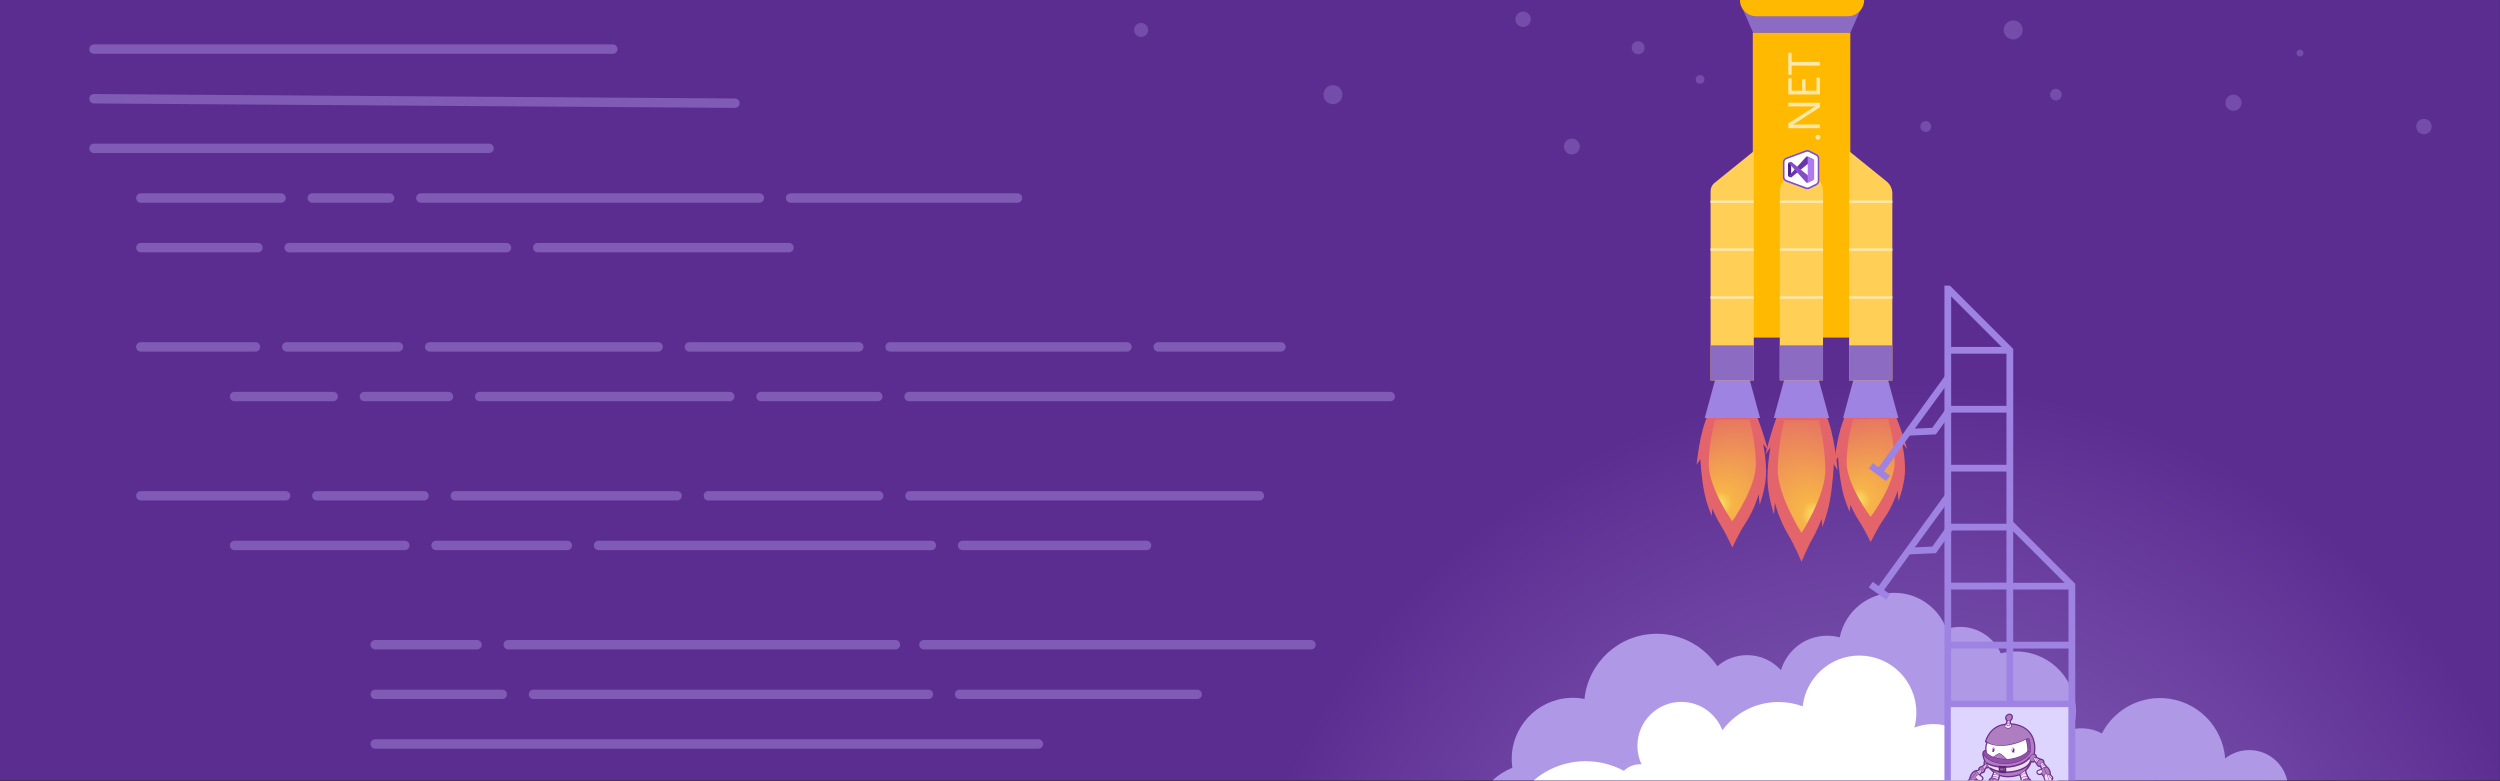 <?xml version="1.0" encoding="utf-8"?>
<!-- Generator: Adobe Illustrator 23.1.1, SVG Export Plug-In . SVG Version: 6.00 Build 0)  -->
<svg version="1.1" id="Layer_1" xmlns="http://www.w3.org/2000/svg" xmlns:xlink="http://www.w3.org/1999/xlink" x="0px" y="0px"
	 viewBox="0 0 1600 500" style="enable-background:new 0 0 1600 500;" xml:space="preserve">
<rect x="0" y="0" width="1600" height="500" fill="#333333" stroke="none"/>
<style type="text/css">
	.st0{fill:url(#SVGID_1_);}
	.st1{fill:#805BB6;}
	.st2{fill:#AF99E7;}
	.st3{fill:#FFFFFF;}
	.st4{fill:#9E83E3;}
	.st5{fill:#DED5FF;}
	.st6{fill:none;}
	.st7{fill:#712D8D;}
	.st8{fill:#AE7EC1;}
	.st9{fill:#EFE0EF;}
	.st10{fill:#9251A8;}
	.st11{fill:none;stroke:#712D8D;stroke-miterlimit:10;}
	.st12{fill:#5F247B;}
	.st13{fill:#744CA9;}
	.st14{fill:#E3646A;}
	.st15{fill:url(#SVGID_2_);}
	.st16{fill:url(#SVGID_3_);}
	.st17{fill:url(#SVGID_4_);}
	.st18{fill:#8C6BC2;}
	.st19{fill:#FFB900;}
	.st20{fill:#FFD055;}
	.st21{fill:#FFE8AA;}
	.st22{fill-rule:evenodd;clip-rule:evenodd;fill:#854CC7;}
	.st23{fill:#52218A;}
	.st24{fill:#6C33AF;}
	.st25{fill:#854CC7;}
	.st26{fill:#B179F1;}
</style>
<radialGradient id="SVGID_1_" cx="1215.779" cy="676.394" r="435.407" gradientUnits="userSpaceOnUse">
	<stop  offset="0.116" style="stop-color:#8C6BC2"/>
	<stop  offset="0.653" style="stop-color:#6F45A4"/>
	<stop  offset="0.994" style="stop-color:#5C2D91"/>
</radialGradient>
<rect x="-0.12" y="-0.54" class="st0" width="1600" height="500"/>
<g>
	<path class="st1" d="M392.23,34.43H60.14c-1.66,0-3-1.34-3-3c0-1.66,1.34-3,3-3h332.09c1.66,0,3,1.34,3,3
		C395.23,33.09,393.89,34.43,392.23,34.43z"/>
</g>
<g>
	<path class="st1" d="M470.37,69.04c-0.01,0-0.01,0-0.02,0L60.12,66.2c-1.66-0.01-2.99-1.36-2.98-3.02c0.01-1.65,1.35-2.98,3-2.98
		c0.01,0,0.01,0,0.02,0l410.23,2.84c1.66,0.01,2.99,1.36,2.98,3.02C473.36,67.71,472.02,69.04,470.37,69.04z"/>
</g>
<g>
	<path class="st1" d="M312.98,97.96H60.14c-1.66,0-3-1.34-3-3s1.34-3,3-3h252.84c1.66,0,3,1.34,3,3S314.64,97.96,312.98,97.96z"/>
</g>
<g>
	<path class="st1" d="M651.21,129.73H506c-1.66,0-3-1.34-3-3c0-1.66,1.34-3,3-3h145.21c1.66,0,3,1.34,3,3
		C654.21,128.38,652.87,129.73,651.21,129.73z"/>
</g>
<g>
	<path class="st1" d="M486,129.73H269.35c-1.66,0-3-1.34-3-3c0-1.66,1.34-3,3-3H486c1.66,0,3,1.34,3,3
		C489,128.38,487.66,129.73,486,129.73z"/>
</g>
<g>
	<path class="st1" d="M249.35,129.73h-49.46c-1.66,0-3-1.34-3-3c0-1.66,1.34-3,3-3h49.46c1.66,0,3,1.34,3,3
		C252.35,128.38,251.01,129.73,249.35,129.73z"/>
</g>
<g>
	<path class="st1" d="M179.89,129.73H90.14c-1.66,0-3-1.34-3-3c0-1.66,1.34-3,3-3h89.75c1.66,0,3,1.34,3,3
		C182.89,128.38,181.55,129.73,179.89,129.73z"/>
</g>
<g>
	<path class="st1" d="M504.98,161.49H344.14c-1.66,0-3-1.34-3-3s1.34-3,3-3h160.84c1.66,0,3,1.34,3,3S506.63,161.49,504.98,161.49z"
		/>
</g>
<g>
	<path class="st1" d="M324.14,161.49H185.08c-1.66,0-3-1.34-3-3s1.34-3,3-3h139.06c1.66,0,3,1.34,3,3S325.8,161.49,324.14,161.49z"
		/>
</g>
<g>
	<path class="st1" d="M165.08,161.49H90.14c-1.66,0-3-1.34-3-3s1.34-3,3-3h74.94c1.66,0,3,1.34,3,3S166.73,161.49,165.08,161.49z"/>
</g>
<g>
	<path class="st1" d="M819.77,225.02h-78.5c-1.66,0-3-1.34-3-3s1.34-3,3-3h78.5c1.66,0,3,1.34,3,3S821.43,225.02,819.77,225.02z"/>
</g>
<g>
	<path class="st1" d="M721.27,225.02H569.65c-1.66,0-3-1.34-3-3s1.34-3,3-3h151.62c1.66,0,3,1.34,3,3S722.92,225.02,721.27,225.02z"
		/>
</g>
<g>
	<path class="st1" d="M549.65,225.02H441.21c-1.66,0-3-1.34-3-3s1.34-3,3-3h108.44c1.66,0,3,1.34,3,3S551.31,225.02,549.65,225.02z"
		/>
</g>
<g>
	<path class="st1" d="M421.21,225.02H275c-1.66,0-3-1.34-3-3s1.34-3,3-3h146.21c1.66,0,3,1.34,3,3S422.87,225.02,421.21,225.02z"/>
</g>
<g>
	<path class="st1" d="M255,225.02h-71.48c-1.66,0-3-1.34-3-3s1.34-3,3-3H255c1.66,0,3,1.34,3,3S256.65,225.02,255,225.02z"/>
</g>
<g>
	<path class="st1" d="M163.52,225.02H90.14c-1.66,0-3-1.34-3-3s1.34-3,3-3h73.38c1.66,0,3,1.34,3,3S165.18,225.02,163.52,225.02z"/>
</g>
<g>
	<path class="st1" d="M889.78,256.78H581.8c-1.66,0-3-1.34-3-3s1.34-3,3-3h307.98c1.66,0,3,1.34,3,3S891.43,256.78,889.78,256.78z"
		/>
</g>
<g>
	<path class="st1" d="M561.8,256.78h-74.74c-1.66,0-3-1.34-3-3s1.34-3,3-3h74.74c1.66,0,3,1.34,3,3S563.45,256.78,561.8,256.78z"/>
</g>
<g>
	<path class="st1" d="M467.06,256.78H307c-1.66,0-3-1.34-3-3s1.34-3,3-3h160.06c1.66,0,3,1.34,3,3S468.72,256.78,467.06,256.78z"/>
</g>
<g>
	<path class="st1" d="M287,256.78h-53.77c-1.66,0-3-1.34-3-3s1.34-3,3-3H287c1.66,0,3,1.34,3,3S288.65,256.78,287,256.78z"/>
</g>
<g>
	<path class="st1" d="M213.22,256.78h-63.08c-1.66,0-3-1.34-3-3s1.34-3,3-3h63.08c1.66,0,3,1.34,3,3S214.88,256.78,213.22,256.78z"
		/>
</g>
<g>
	<path class="st1" d="M806,320.31H582.39c-1.66,0-3-1.34-3-3s1.34-3,3-3H806c1.66,0,3,1.34,3,3S807.66,320.31,806,320.31z"/>
</g>
<g>
	<path class="st1" d="M562.39,320.31H453.36c-1.66,0-3-1.34-3-3s1.34-3,3-3h109.03c1.66,0,3,1.34,3,3S564.04,320.31,562.39,320.31z"
		/>
</g>
<g>
	<path class="st1" d="M433.36,320.31H291.37c-1.66,0-3-1.34-3-3s1.34-3,3-3h141.99c1.66,0,3,1.34,3,3S435.01,320.31,433.36,320.31z"
		/>
</g>
<g>
	<path class="st1" d="M271.37,320.31h-68.59c-1.66,0-3-1.34-3-3s1.34-3,3-3h68.59c1.66,0,3,1.34,3,3S273.02,320.31,271.37,320.31z"
		/>
</g>
<g>
	<path class="st1" d="M182.78,320.31H90.14c-1.66,0-3-1.34-3-3s1.34-3,3-3h92.64c1.66,0,3,1.34,3,3S184.44,320.31,182.78,320.31z"/>
</g>
<g>
	<path class="st1" d="M733.82,352.08H616.09c-1.66,0-3-1.34-3-3s1.34-3,3-3h117.73c1.66,0,3,1.34,3,3S735.47,352.08,733.82,352.08z"
		/>
</g>
<g>
	<path class="st1" d="M596.09,352.08H383.07c-1.66,0-3-1.34-3-3s1.34-3,3-3h213.02c1.66,0,3,1.34,3,3S597.75,352.08,596.09,352.08z"
		/>
</g>
<g>
	<path class="st1" d="M363.07,352.08h-83.99c-1.66,0-3-1.34-3-3s1.34-3,3-3h83.99c1.66,0,3,1.34,3,3S364.72,352.08,363.07,352.08z"
		/>
</g>
<g>
	<path class="st1" d="M259.07,352.08H150.14c-1.66,0-3-1.34-3-3s1.34-3,3-3h108.93c1.66,0,3,1.34,3,3S260.73,352.08,259.07,352.08z"
		/>
</g>
<g>
	<path class="st1" d="M573.07,415.61H325.29c-1.66,0-3-1.34-3-3s1.34-3,3-3h247.78c1.66,0,3,1.34,3,3S574.73,415.61,573.07,415.61z"
		/>
</g>
<g>
	<path class="st1" d="M839.07,415.61H591.29c-1.66,0-3-1.34-3-3s1.34-3,3-3h247.78c1.66,0,3,1.34,3,3S840.73,415.61,839.07,415.61z"
		/>
</g>
<g>
	<path class="st1" d="M305.29,415.61h-65.15c-1.66,0-3-1.34-3-3s1.34-3,3-3h65.15c1.66,0,3,1.34,3,3S306.95,415.61,305.29,415.61z"
		/>
</g>
<g>
	<path class="st1" d="M766.19,447.37H614.16c-1.66,0-3-1.34-3-3s1.34-3,3-3h152.02c1.66,0,3,1.34,3,3S767.84,447.37,766.19,447.37z"
		/>
</g>
<g>
	<path class="st1" d="M594.16,447.37H341.44c-1.66,0-3-1.34-3-3s1.34-3,3-3h252.72c1.66,0,3,1.34,3,3S595.82,447.37,594.16,447.37z"
		/>
</g>
<g>
	<path class="st1" d="M321.44,447.37h-81.3c-1.66,0-3-1.34-3-3s1.34-3,3-3h81.3c1.66,0,3,1.34,3,3S323.1,447.37,321.44,447.37z"/>
</g>
<g>
	<path class="st1" d="M664.61,479.14H240.14c-1.66,0-3-1.34-3-3s1.34-3,3-3h424.46c1.66,0,3,1.34,3,3S666.26,479.14,664.61,479.14z"
		/>
</g>
<path class="st2" d="M1440.86,480.09c-6.3-0.34-12.17,1.68-16.76,5.3c-1.58-20.63-18.22-37.4-39.44-38.56
	c-16.97-0.93-32.13,8.4-39.46,22.58c-3.4-1.87-7.27-3.03-11.41-3.26c-2.41-0.13-4.76,0.07-7.01,0.54c0.93-2.98,1.52-6.13,1.7-9.39
	c1.15-21.12-15.03-39.17-36.15-40.32c-4.08-0.22-8.05,0.21-11.8,1.19c-4.2-9.48-13.44-16.33-24.51-16.93
	c-3.59-0.2-7.07,0.29-10.3,1.33c-4.8-12.86-16.85-22.33-31.44-23.12c-17.89-0.98-33.42,11.43-36.85,28.49
	c-2.57-0.69-5.27-1.07-8.05-1.07c-13.98,0-25.78,9.31-29.55,22.07c-5.34-5.92-13.08-9.65-21.68-9.65c-7.28,0-13.94,2.67-19.05,7.08
	c-8.34-12.51-22.58-20.75-38.74-20.75c-24.06,0-43.86,18.26-46.29,41.68c-1.71-0.33-3.47-0.55-5.26-0.65
	c-21.61-1.18-40.08,15.38-41.26,36.99c-0.14,2.62-0.01,5.2,0.35,7.71c-4.74,1.93-9.05,4.7-12.75,8.12h508.69
	C1461.41,488.87,1452.24,480.71,1440.86,480.09z"/>
<path class="st3" d="M1289.56,477.41c-8.23,0-15.63,3.54-20.78,9.17c-4.2-13.43-16.74-23.18-31.55-23.18
	c-4.25,0-8.31,0.81-12.04,2.27c0.83-3.06,1.29-6.27,1.29-9.59c0-20.17-16.33-36.52-36.48-36.52c-18.78,0-34.25,14.22-36.25,32.49
	c-4.83-1.78-10.05-2.76-15.49-2.76c-14.72,0-27.77,7.1-35.94,18.07c-4.02-10.61-14.27-18.15-26.27-18.15
	c-15.52,0-28.1,12.59-28.1,28.13c0,4.23,0.94,8.24,2.61,11.84c-0.33-0.02-0.66-0.05-1-0.05c-4,0-7.63,1.6-10.28,4.2
	c-7.27-3.94-15.58-6.17-24.43-6.17c-12.72,0-24.36,4.64-33.33,12.3h335.52C1314.25,486.85,1303.01,477.41,1289.56,477.41z"/>
<polygon class="st4" points="1236.66,349.81 1225.47,350.32 1248.74,318.46 1245.25,315.94 1202.31,375.08 1198.57,372.38 
	1196.05,375.88 1207.11,383.85 1209.63,380.35 1205.81,377.6 1222.25,354.78 1238.94,354.02 1250.62,337.81 1247.13,335.29 "/>
<path class="st4" d="M1288.45,223.29l-40.52-40.52h-3.49v316.69h4.32v-8.81h35.39v8.81h4.25v-8.81h35.39v8.81h4.38V373.67
	l-39.7-39.7V223.29z M1248.74,189.68l32.34,32.34h-32.34V189.68z M1284.13,486.21h-35.39v-33.45h35.39V486.21z M1284.13,448.46
	h-35.39v-33.41h35.39V448.46z M1284.13,410.73h-35.39v-33.41h35.39V410.73z M1284.13,372.91h-35.39V339.5h35.39V372.91z
	 M1284.13,333.15v2.04h-35.39v-33.41h35.39V333.15z M1284.13,297.47h-35.39v-33.41h35.39V297.47z M1284.13,259.75h-35.39v-33.41
	h35.39V259.75z M1323.84,486.21h-35.39v-33.45h35.39V486.21z M1323.84,448.46h-35.39v-33.41h35.39V448.46z M1323.84,410.73h-35.39
	v-33.41h35.39V410.73z M1321.39,373.01h-32.94v-32.94L1321.39,373.01z"/>
<rect x="1248.52" y="452.57" class="st5" width="75.18" height="46.9"/>
<rect x="1253.54" y="455.9" class="st6" width="64.89" height="44.89"/>
<path id="path4505_8_" class="st7" d="M1288.08,482.42l0.15,0.03l0.2-0.04l0.84,0.69l-0.16-0.83l6.65-1.32l-5.72-0.42
	c0.05-0.33,0.06-0.64,0.03-0.93l0.04-0.01l-0.05-0.09c-0.04-0.31-0.13-0.59-0.26-0.85c-0.39-0.74-1.01-0.96-1.14-1l-0.11-0.03
	l-0.14,0c-1.14,0-1.71,1.07-1.75,2.05C1286.57,482.07,1287.92,482.39,1288.08,482.42"/>
<path class="st7" d="M1313.38,496.49c-0.43-0.42-0.65-0.67-0.76-0.82l-0.03-0.92c-0.01-0.63-0.23-1.37-0.66-2.19
	c-0.15-0.33-0.76-1.51-1.7-2.02l-0.3-0.38l-0.17-0.22l-0.41-0.53l-0.15-0.24l-0.05,0l-0.46-0.59l-0.06-0.11
	c-0.01-0.02-0.05-0.09-0.12-0.17c0.04-0.27,0.09-1.12-0.45-1.84c-0.28-0.37-0.83-0.83-1.83-0.93l-0.62-0.25
	c-0.1-0.05-0.22-0.11-0.38-0.16l-1.44-0.59c-0.09-0.7-0.49-1.75-1.44-2.18c1.05-5.95-0.87-10.09-1.1-10.54
	c-1.42-3.5-4.26-6.15-8.2-7.66c-2.95-1.13-5.46-1.24-5.57-1.24l-0.33-0.01l-0.15-0.09l0-1.42c0.17-0.11,0.34-0.25,0.5-0.42
	c0.58-0.64,0.83-1.53,0.73-2.67l-0.01-0.11l-0.04-0.11c-0.2-0.51-0.85-1.37-2.05-1.37c-0.49,0-1.02,0.15-1.57,0.44l-0.05,0.03
	l-0.04,0.03c-0.7,0.5-1.78,1.9-0.85,3.58l0.03,0.06l0.04,0.05c0.03,0.04,0.19,0.23,0.44,0.42c-0.02,0.07-0.04,0.15-0.07,0.22
	l-0.19,0.56l0.01,0.01c-0.1,0.29-0.14,0.5-0.13,0.67c-0.2,0.11-0.37,0.25-0.52,0.41l-0.17,0.02c-4.16,0.46-7.65,2.53-10.12,5.98
	c-1.85,2.58-2.46,5.01-2.48,5.12l-0.13,0.52l0.43,0.32c0.15,0.11,0.3,0.21,0.45,0.32c-0.66,1.53-0.74,3.12-0.65,4.37
	c-0.52,0.21-1.04,0.62-1.35,0.9l-0.13,0.11l-0.29,0.65l-0.13,1.75c0.24,1.36,0.64,2.6,1.14,3.73c-0.51,0.69-0.41,1.72-0.3,2.27
	l-0.56,0.48l-0.07-0.01l-0.67,0.56c-0.19,0.01-0.39,0.04-0.6,0.09l-0.02,0.01c-0.52,0.13-1.46,0.74-1.66,2.17l0,0.01l-0.2,0.08
	c-0.04,0.02-0.17,0.07-0.32,0.15l-0.84,0.01l-0.23,0.09l-0.23,0.03c-0.28,0.1-0.75,0.31-1.28,0.72l-0.16,0.15l-0.3,0.25
	c-0.76,0.72-1.55,1.87-2.03,3.67l-0.09,0.5l-0.11,0.26l-0.01,0.06c-0.21,0.25-0.58,0.61-1.16,0.95h5.86
	c0.06-0.06,0.11-0.11,0.17-0.17c0.09,0.07,0.17,0.12,0.26,0.17h3.59c0.49-0.43,0.62-0.89,0.63-1.23c0.02-0.93-0.81-1.54-0.98-1.65
	c-0.43-0.29-0.7-0.49-0.88-0.64l0.22-0.28l0.22-0.22l0-0.07l0.31-0.41c0.05,0,0.11,0.01,0.17,0.01c0.96,0,2.03-0.61,2.13-2.32
	l0.32-0.4l0.25-0.17l0.19-0.37c0.14,0.03,0.29,0.04,0.44,0.04c0.37,0,0.73-0.08,0.94-0.14c1.06,1.23,2.1,2.13,2.8,2.68l-0.29,0.69
	l0,0l-0.18,0.39c-0.19,0.42-0.32,0.74-0.4,0.98l-0.02,0.04l0,0c-0.06,0.19-0.1,0.33-0.12,0.43l-0.04,0.01l-0.31,0.77
	c-0.4,0.18-0.75,0.43-1.04,0.75c-0.31,0.34-0.51,0.72-0.65,1.11h3.68c0.18-0.2,0.35-0.34,0.49-0.42c0.39,0.12,0.64,0.29,0.79,0.42
	h1.88c-0.02-0.04-0.02-0.08-0.03-0.11l0.41-1.55l-0.03-0.03l0.33-1.03c1.54,0.5,3.25,0.75,5.11,0.75c3.76,0,6.76-1.05,6.89-1.09
	l0.03-0.01c0.13-0.05,0.26-0.11,0.39-0.17c0.03,0.09,0.06,0.17,0.08,0.23l0.02,0.14c0.04,0.25,0.27,1.15,0.37,1.53l0.11,0.43
	c0.03,0.3,0.11,0.62,0.21,0.93h3.13c0.13-0.03,0.26-0.06,0.41-0.07c0.01,0.02,0.03,0.05,0.04,0.07h3.24
	c-0.1-0.22-0.21-0.44-0.37-0.64c-0.26-0.33-0.58-0.58-0.96-0.76l-0.03-0.07l0.14,0.03l-0.88-1.55c-0.14-0.24-0.46-0.98-0.63-1.39
	l0,0l-0.02-0.11c-0.12-0.58-0.43-1.24-0.61-1.59c2.1-2.08,3.03-4.35,3.39-5.46c0.22,0.08,0.47,0.12,0.74,0.12h0
	c0.38,0,0.78-0.09,1.2-0.27c0.13,0.12,0.28,0.25,0.44,0.36c0.09,0.2,0.24,0.47,0.53,0.72l0.11,0.09c0,0.03,0,0.06,0.01,0.09
	l0.01,0.11l0.04,0.1c0.24,0.62,0.99,1.66,2.28,1.66h0c0.05,0,0.11,0,0.16-0.01l0.32,0.83l0.1-0.14l0.1,0.28
	c-0.04,0.06-0.07,0.11-0.09,0.16l-0.15,0.08c-0.17,0.09-0.62,0.24-0.89,0.31l-0.02,0.01c-0.95,0.28-1.52,0.74-1.7,1.38
	c-0.17,0.6,0.09,1.17,0.36,1.48l0.02,0.02c0.59,0.62,1.2,0.74,1.62,0.74c0.44,0,0.83-0.14,1.15-0.32c0.46,0.8,1.05,1.32,1.31,1.53
	c0.03,0.46,0.12,0.81,0.13,0.87l0.01,0.04c0.16,0.53,0.34,0.96,0.52,1.31h5.3c0.07-0.2,0.12-0.4,0.12-0.57l0.04-0.05
	C1314.43,498.05,1314.06,497.07,1313.38,496.49z M1263.8,498.18c-0.24-0.16-0.52-0.27-0.83-0.32c0.27-0.22,0.52-0.45,0.74-0.68
	c-0.02,0.38,0.04,0.73,0.1,0.98C1263.81,498.17,1263.8,498.18,1263.8,498.18z M1265.09,495.24c0.05-0.09,0.09-0.18,0.12-0.27
	c0.07,0.06,0.13,0.11,0.18,0.16C1265.28,495.17,1265.18,495.21,1265.09,495.24z M1267.82,498.19c-0.02,0.03-0.08,0.09-0.19,0.16
	c-0.08,0.03-0.3,0.1-0.57,0.1c-0.6,0-1.13-0.33-1.58-0.97v-0.17c0.11-0.17,0.34-0.48,0.69-0.49c0.25,0.26,0.66,0.59,1.39,1.08
	C1267.66,497.98,1267.79,498.11,1267.82,498.19z M1285.37,458.53c0.29-0.15,0.55-0.23,0.76-0.23c0.28,0,0.43,0.16,0.51,0.27
	c0.03,0.59-0.08,1.03-0.33,1.3c-0.29,0.32-0.73,0.35-0.87,0.36c-0.15-0.04-0.34-0.18-0.45-0.3
	C1284.64,459.22,1285.15,458.71,1285.37,458.53z M1274.3,480.71c-0.01,0.02-0.02,0.04-0.03,0.05c-0.16,0.3-0.14,0.65,0.05,0.96
	l0.2,0.33l0.38,0.05c0.03,0,0.16,0.02,0.35,0.02c0.01,0,0.02,0,0.04,0l0.67,0.99c-0.14,0.09-0.28,0.19-0.42,0.3
	c-0.69-0.31-2.13-1.03-3.04-1.89c-0.17-0.61-0.67-2.77-0.02-4.86c0.66,0.29,1.71,0.68,3.12,0.99c-0.01,0-0.02,0-0.03,0l-0.05,0.01
	c-0.11,0.03-0.69,0.21-1.05,0.88C1274.15,479.11,1274.1,479.84,1274.3,480.71z M1270.34,482.1l0.24,0.27
	c0.16,0.18,4.1,4.48,13.19,4.48c0.52,0,1.06-0.01,1.59-0.04c0.33-0.02,7.99-0.42,12.54-5.08c0.06,0.02,0.12,0.04,0.19,0.05
	c-1.37,1.88-5.48,5.97-15.28,5.97c-0.42,0-0.85-0.01-1.26-0.02C1281.46,487.74,1273.13,487.28,1270.34,482.1z M1277.28,479.47
	c-0.02-0.48-0.12-1-0.42-1.36c-0.08-0.1-0.18-0.19-0.28-0.26c1.16,0.2,2.53,0.33,4.08,0.33c4.77,0,9.92-1.24,15.33-3.68
	c0.33,1.42,0.87,4.16,0.69,5.91c-0.66,0.73-4.02,3.94-11.96,4.59c-0.81-0.82-3.11-3.06-4.65-3.65c-0.12-0.06-0.26-0.1-0.45-0.1
	c-0.41,0-1.19,0.18-3.27,1.58l-0.1-0.93c0.52-0.25,0.86-0.71,0.94-1.31c0.03-0.18,0.08-0.5,0.09-0.88l0.12-0.01L1277.28,479.47z
	 M1281.7,484.79c-1.78-0.15-3.08-0.41-3.94-0.64c0.91-0.61,1.47-0.86,1.73-0.96C1280.03,483.45,1280.88,484.09,1281.7,484.79z
	 M1298.01,473.89c0.18,0.59,0.33,1.51,0.45,2.58C1298.31,475.48,1298.14,474.55,1298.01,473.89z M1291.47,494.89
	c-0.23,0.08-2.99,0.99-6.34,0.99c-3.11,0-5.72-0.77-7.78-2.28l-0.04-0.03c-0.05-0.03-4.08-2.67-6.12-7.47
	c2.14,1.69,5.86,3.58,11.8,3.58c0.99,0,2.03-0.05,3.08-0.16c0.3-0.01,2.69-0.15,5.55-1.11c2.53-0.85,4.66-2.08,6.32-3.65v0.1
	c0,0.16,0.02,1.45,0.64,2.39C1298.19,488.51,1296.54,492.82,1291.47,494.89z M1298.09,471.68c-0.49,0-1.04,0.16-1.68,0.48
	c-0.08,0.04-8.39,4.08-16.19,4.08c-3.25,0-5.95-0.7-8.04-2.08c0.27-0.8,0.91-2.43,2.11-4.1c1.96-2.72,4.54-4.42,7.68-5.07l0.21,0.32
	c0.05,0.07,1.2,1.79,3.06,1.8h0c0.96,0,1.9-0.46,2.78-1.35l0.14-0.14l0.06-0.19c0.03-0.1,0.13-0.44,0.15-0.84
	c2.45,0.33,8.95,1.76,11.4,7.84l0.03,0.07c0.02,0.04,1.92,3.84,0.99,9.4c-0.14,0.03-0.29,0.07-0.46,0.13l0-0.31
	c0.01-0.02,0.02-0.03,0.03-0.05l0.09-0.16l0.01-0.18c0-0.04,0.02-0.26,0.03-0.6l0.1-0.24l-0.1-0.01c0.05-1.62,0.05-5.2-0.78-7.6
	C1299.59,472.37,1299.09,471.68,1298.09,471.68z M1300.21,482.08c-0.04,0.02-0.08,0.03-0.12,0.05c0.01-0.02,0.03-0.04,0.04-0.07
	L1300.21,482.08z M1300.82,484.83c-0.29,0.52-0.23,1.11-0.09,1.6c-0.55-0.05-0.8-0.76-0.87-0.99c0.05-1.36,1.23-1.64,1.58-1.69
	c0.21,0.02,0.37,0.14,0.48,0.28C1301.31,484.19,1300.99,484.53,1300.82,484.83z M1305.99,494.02c-0.16,0.16-0.49,0.41-0.76,0.41
	c-0.05,0-0.21,0-0.43-0.22c0.07-0.05,0.23-0.16,0.57-0.26c0.1-0.03,0.42-0.12,0.73-0.23
	C1306.09,493.79,1306.06,493.89,1305.99,494.02z M1305.32,488.1c-0.23,0.31-0.34,0.67-0.38,1c-0.13-0.12-0.23-0.27-0.27-0.36
	c-0.03-0.52,0.07-0.91,0.3-1.17c0.36-0.4,0.98-0.44,1.09-0.44c0.29,0.03,0.51,0.11,0.65,0.24
	C1305.96,487.44,1305.54,487.8,1305.32,488.1z M1307.65,492.47c0.02-0.02,0.04-0.03,0.06-0.05c0.01,0.07,0.02,0.15,0.03,0.22
	C1307.71,492.58,1307.68,492.53,1307.65,492.47z M1307.85,495.04c-0.05-0.08-0.1-0.17-0.15-0.26c0.18-0.33,0.3-0.74,0.29-1.18
	c0.12,0.32,0.28,0.67,0.49,1.03C1308.26,494.73,1308.04,494.87,1307.85,495.04z M1310.39,499.1c-0.02,0.01-0.1,0.04-0.27,0.05
	c-0.1-0.08-0.41-0.39-0.73-1.44c-0.05-0.23-0.16-0.89-0.04-1.4c0.02-0.02,0.05-0.05,0.07-0.07c0.11,0.21,0.27,0.64,0.4,1.42
	c0.02,0.21,0.12,0.68,0.57,1.3C1310.39,499.02,1310.39,499.07,1310.39,499.1z M1310.11,493.81l-0.01-0.01
	c-0.48-0.81-0.57-1.42-0.56-1.8c0.28,0.2,0.69,0.73,0.93,1.26l0.02,0.04c0.41,0.77,0.5,1.26,0.49,1.53
	C1310.7,494.63,1310.33,494.2,1310.11,493.81z"/>
<path id="path4513_8_" class="st8" d="M1285.36,461.03c0,0,2.3,0.13,2.06-2.68c0,0-0.59-1.52-2.49-0.51c0,0-1.44,1.04-0.61,2.54
	C1284.32,460.39,1284.78,460.95,1285.36,461.03"/>
<path id="path4517_8_" class="st9" d="M1284.97,461.24c0,0,0.62,0.16,1.18-0.11c0,0,0.09,0.66,0,0.78c0,0-0.57,0.41-1.32-0.12
	C1284.83,461.79,1284.95,461.42,1284.97,461.24"/>
<path id="path4521_8_" class="st9" d="M1284.76,462.07c0,0,0.88,0.44,1.43,0.06v0.96c0,0-1.27,0.55-1.63-0.34
	C1284.53,462.67,1284.76,462.07,1284.76,462.07"/>
<path id="path4525_8_" class="st9" d="M1284.56,463.06c0,0,0.71,0.64,1.63,0.2v0.65c0,0-0.57,1.16-1.77-0.3L1284.56,463.06z"/>
<path id="path4529_8_" class="st9" d="M1284.24,463.43c0,0-0.39,1.12,1.27,1.18c0,0,1.01,0.09,0.98-1.18l0.62,0.37
	c0,0,0.14,0.93,0,1.3c0,0-1.8,1.98-3.96-0.12C1283.15,464.98,1283.54,463.7,1284.24,463.43"/>
<path id="path4533_8_" class="st8" d="M1287.44,463.7c0,0,9.8,0.35,13.06,8.43c0,0,2.19,4.28,0.96,10.49c0,0-2.02-0.07-2.73,2.25
	c0,0,0,1.5,0.71,2.21c0,0-1.28,5.96-7.7,8.56c0,0-8.77,3.1-14.87-1.39c0,0-6.14-3.92-7.42-11.16c0,0,3.98,6.92,16.55,5.64
	c0,0,9.74-0.37,13.64-7.44c0,0,0.35-5.19-0.72-8.19c0,0-0.16-1.23-2.17-0.21c0,0-16.64,8.19-25.52,1.61c0,0,2.32-9.42,11.91-10.49
	l-0.3,0.88c0,0,1.96,3,4.59,0.32C1287.44,465.21,1287.73,464.29,1287.44,463.7"/>
<path id="path4537_8_" class="st3" d="M1272.04,475.56c0,0,8.67,5.3,24.5-2.19c0,0,1.28,4.82,0.91,7.38c0,0-3.28,4.39-13.04,5.08
	c0,0-3.01-3.16-4.67-3.75c0,0-0.43-0.43-4.12,2.25c0,0-2.51-1.02-3.85-2.38C1271.77,481.95,1270.62,478.56,1272.04,475.56"/>
<path id="path4541_8_" class="st7" d="M1275.01,481.31c0,0,1.28,0.19,1.39-0.83c0,0,0.43-2.25-0.7-2.03c0,0-1.23,0.32-0.48,2.57
	C1275.22,481.02,1274.85,481.04,1275.01,481.31"/>
<path id="path4545_8_" class="st3" d="M1275.33,480.78c0,0-0.19-1.63,0.83-1.74c0,0-0.54-1.04-1.02,0.37
	C1275.14,479.41,1274.99,480.28,1275.33,480.78"/>
<path id="path4549_8_" class="st7" d="M1289.78,481.33l-1.55,0.31c0,0-0.83-0.16-0.75-1.91c0,0,0.05-1.3,0.96-1.29
	c0,0,1.4,0.42,0.6,2.84L1289.78,481.33z"/>
<path id="path4553_8_" class="st3" d="M1288.07,481.07c0,0-0.36-1.82,0.8-2.05c0,0-0.68-1.2-1.16,0.36
	C1287.7,479.39,1287.49,480.59,1288.07,481.07"/>
<path id="path4557_8_" class="st8" d="M1276.03,484.41c0,0,2.29,1.17,7.86,1.29c0,0-2.98-2.94-4.37-3.35
	C1279.51,482.36,1278.5,482.5,1276.03,484.41"/>
<path id="path4561_8_" class="st10" d="M1271.19,480.5c0,0,0.16,0.95,0.39,1.34h-0.39c0,0,4.19,4.71,14.14,4.17
	c0,0,8.06-0.37,12.38-5.23c0,0,0.38,0.29,1.69,0.42c0,0-3.48,7.85-17.89,7.35c0,0-9.2-0.43-12.06-6.42l0.29-0.8
	C1269.74,481.33,1270.74,480.45,1271.19,480.5"/>
<path id="path4565_8_" class="st10" d="M1297.03,473.13c0,0,1.2,5.4,0.83,7.52l1.66,0.43c0,0-0.05-6.85-1.12-8.24
	C1298.39,472.83,1297.51,472.88,1297.03,473.13"/>
<path id="path4569_8_" class="st8" d="M1301.84,486.96c0,0-1.5-2.41,1.15-2.19c0,0-0.12-1.77-1.57-1.82c0,0-2.36,0.24-2.36,2.6
	C1299.06,485.54,1299.6,488.05,1301.84,486.96"/>
<path id="path4573_8_" class="st9" d="M1302.03,486.55c0,0,0.05-0.96,0.96-1.28c0,0-0.54-0.59-1.26,0.09
	C1301.74,485.36,1301.43,485.97,1302.03,486.55"/>
<path id="path4577_8_" class="st9" d="M1302.99,487.53c0,0-0.23-1.14,1.42-1.87l-0.91-0.37c0,0-1.43,0.36-1.24,1.59
	C1302.26,486.88,1302.66,487.36,1302.99,487.53"/>
<path id="path4581_8_" class="st9" d="M1303.49,488.24c0,0,0.24-1.55,1.78-2.22c0,0-0.31-0.26-0.89-0.13c0,0-1.22,0.32-1.25,1.81
	C1303.13,487.69,1303.19,487.99,1303.49,488.24"/>
<path id="path4585_8_" class="st8" d="M1305.8,490.05c0,0-0.68-2.35,1.9-1.81c0,0,0.32-1.74-1.61-1.91c0,0-2.49-0.05-2.22,2.62
	C1303.88,488.95,1304.42,490.37,1305.8,490.05"/>
<path id="path4589_8_" class="st9" d="M1306.1,490.03c0,0,0.75-1.06,1.83-1.15c0,0-0.54-0.91-1.59-0.32
	C1306.34,488.57,1305.69,488.99,1306.1,490.03"/>
<path id="path4593_8_" class="st9" d="M1306.58,490.78c0,0,0.55-1.04,2.03-0.99l-0.54-0.68c0,0-1.27-0.16-1.86,1.08
	C1306.22,490.19,1306.38,490.5,1306.58,490.78"/>
<path id="path4597_8_" class="st9" d="M1306.86,491.65c0,0,1.38-1.03,2.37-0.87l-0.51-0.84c0,0-1.54-0.15-2.06,1.12L1306.86,491.65z
	"/>
<path id="path4601_8_" class="st8" d="M1311.37,495.73c0,0,1.04-0.54-0.16-2.81c0,0-1.12-2.41-2.33-1.66c0,0-0.54,1.12,0.54,2.94
	C1309.41,494.21,1310.35,495.86,1311.37,495.73"/>
<path id="path4605_8_" class="st8" d="M1306.66,492.49c0,0,0.24-0.88,1.95-1.38c0,0-0.72,1.78,1.31,4.13c0,0-0.94-0.25-1.63,0.49
	v0.95c0,0-1.04-0.71-1.5-2C1306.79,494.69,1307.78,493.67,1306.66,492.49"/>
<path id="path4609_8_" class="st9" d="M1310.14,495.46l0.73,0.43l-0.37,0.23L1310.14,495.46z"/>
<path id="path4613_8_" class="st9" d="M1306.22,492.81c0,0,1.28,0.09,0.44,1.68c0,0-1.27,1.5-2.46,0.25c0,0-0.89-1,0.96-1.55
	C1305.16,493.18,1305.88,492.98,1306.22,492.81"/>
<path class="st9" d="M1310.62,497.57c-0.29-1.77-0.78-2.1-0.78-2.1c-0.77-0.27-1.22,0.5-1.22,0.5c-0.28,0.86,0,1.96,0,1.96
	c0.23,0.76,0.47,1.24,0.7,1.54h1.78c0.19-0.38,0.04-0.84,0.04-0.84C1310.64,498,1310.62,497.57,1310.62,497.57z"/>
<path class="st9" d="M1311.28,496.21c-0.36-0.52-0.7,0.14-0.7,0.14c-0.13,0.76,0.39,1.55,0.39,1.55c0.55,0.66,0.48,1.3,0.43,1.56
	h1.35c0.35-0.4,0.18-0.95,0.18-0.95C1311.63,497.32,1311.28,496.21,1311.28,496.21z"/>
<path id="path4625_8_" class="st9" d="M1311.31,495.91l0.46-0.12c0,0-0.05,0.21,1.08,1.29c0,0,0.8,0.66,0.34,1.27
	c0,0-0.66-0.68-0.86-0.86c0,0-0.63-0.77-0.78-1.37L1311.31,495.91z"/>
<path id="path4629_8_" class="st8" d="M1270.45,487.42c0,0,1.48,2.55,2.23,3.37c0,0-0.96,0.36-1.46,0c0,0,0.95-1.46-0.87-1.46
	C1270.35,489.33,1269.99,488.03,1270.45,487.42"/>
<path id="path4633_8_" class="st9" d="M1270.05,489.91c0,0,0.63,0.12,0.96,0.75c0,0,0.4-0.79,0-1.06
	C1271.01,489.6,1270.58,489.28,1270.05,489.91"/>
<path id="path4637_8_" class="st9" d="M1269.37,490.39c0,0,0.92,0.17,1.15,0.99l0.43-0.57c0,0-0.15-0.56-1.1-0.83L1269.37,490.39z"
	/>
<path id="path4641_8_" class="st9" d="M1268.79,490.81c0,0,1.16,0.48,1.26,1.27l0.37-0.47c0,0,0-0.96-1.3-1.08L1268.79,490.81z"/>
<path id="path4645_8_" class="st8" d="M1266.7,492.64c0,0,0.76-1.14,1.66,0.07c0,0,0.55,0.41-0.21,1.42c0,0,1.56,0.42,1.67-1.54
	c0,0,0.03-1.93-2.05-1.46C1267.77,491.13,1266.89,491.36,1266.7,492.64"/>
<path id="path4649_8_" class="st9" d="M1267.08,492.69c0,0,0.67,0.33,0.92,1.18c0,0,0.51-0.41,0.07-1.18
	C1268.07,492.69,1267.72,492.15,1267.08,492.69"/>
<path id="path4653_8_" class="st9" d="M1266.33,493.24c0,0,1.02,0.32,1.07,1.61l0.52-0.68c0,0-0.13-1.07-1.08-1.3L1266.33,493.24z"
	/>
<path id="path4657_8_" class="st9" d="M1265.31,493.78c0,0,1.22,0.55,1.58,1.65l0.33-0.33c0,0,0.08-1.47-1.22-1.73
	C1266.01,493.36,1265.58,493.54,1265.31,493.78"/>
<path id="path4661_8_" class="st8" d="M1261.06,498c0,0,3.26-1.86,3.46-4.39C1264.52,493.61,1262.03,494.16,1261.06,498"/>
<path id="path4665_8_" class="st9" d="M1264.68,497.73v-0.61c0,0,0.59-1.39,1.93-1.03c0,0,0.07,0.27,1.41,1.16c0,0,1.41,0.95,0,1.82
	C1268.01,499.07,1266.1,500.01,1264.68,497.73"/>
<path class="st9" d="M1261.97,499.01c0.04,0.14,0.06,0.29,0.06,0.45h1.49C1263.13,498.56,1261.97,499.01,1261.97,499.01z"/>
<path class="st9" d="M1261.79,499.46c0-0.28-0.04-0.43-0.04-0.43l-0.48-0.3c-0.08,0.25-0.21,0.5-0.35,0.74H1261.79z"/>
<path class="st9" d="M1260.29,499.46h0.36c0.19-0.3,0.34-0.62,0.4-0.93C1261.06,498.53,1260.85,498.95,1260.29,499.46z"/>
<path id="path4681_8_" class="st8" d="M1261.79,498.8c0,0,1.51-0.59,1.92,0.54c0,0,0.82-0.57,0.97-1.09c0,0-1-2.43,1.84-2.44
	c0,0,0.16-1.14-1.75-2.03c0,0-0.39,2.59-3.71,4.42L1261.79,498.8z"/>
<path id="path4685_8_" class="st9" d="M1276.41,494.34c0,0,1.61,1.09,3.03,1.69l-0.21,0.5c0,0-1.2-1.34-3.28-1.1L1276.41,494.34z"/>
<path id="path4689_8_" class="st9" d="M1275.34,497.05c0,0,1.16-1.05,3.51,0.7l0.32-1.01c0,0-1.16-1.42-3.35-1.04
	C1275.82,495.69,1275.32,496.8,1275.34,497.05"/>
<path id="path4693_8_" class="st9" d="M1278.57,499.03c0,0-0.89-1.39-3.55-1.28l0.11-0.27l0.21-0.07l0.41-0.43
	c0,0,1.91-0.32,3.09,1.03L1278.57,499.03z"/>
<path class="st8" d="M1273.39,499.46h1.61c0.47-0.9,1.23-1.34,1.23-1.34C1274.59,497.97,1273.79,498.67,1273.39,499.46z"/>
<path class="st8" d="M1275.23,499.46h3.25c-0.04-0.08-0.08-0.16-0.14-0.24c0,0-0.48-0.78-1.77-1.03
	C1276.57,498.19,1275.75,498.54,1275.23,499.46z"/>
<path id="path4721_8_" class="st9" d="M1293.09,495.45c0,0,1.02-0.48,2.75-1.93c0,0,0.52,0.91,0.66,1.6c0,0-1.93-0.29-3.19,1.11
	C1293.3,496.23,1293.13,495.85,1293.09,495.45"/>
<path id="path4725_8_" class="st9" d="M1293.34,496.46c0,0,1.14-1.52,3.23-1.07c0,0,0.46,1.11,0.68,1.48c0,0-2.14-0.45-3.55,1.03
	C1293.69,497.91,1293.37,496.69,1293.34,496.46"/>
<path class="st9" d="M1293.84,498.08c-0.09,0.31,0.12,1.01,0.24,1.38h0.25c1.21-1.7,3.62-1.18,3.62-1.18
	c-0.21-0.52-0.53-1.09-0.53-1.09C1295.23,496.48,1293.84,498.08,1293.84,498.08z"/>
<path class="st8" d="M1297.49,498.58c0,0,0.23,0.32,0.41,0.88h1.25C1298.84,498.99,1298.33,498.63,1297.49,498.58z"/>
<path class="st8" d="M1297.69,499.46c-0.24-0.62-0.55-0.88-0.55-0.88c-1.15-0.06-1.92,0.47-2.34,0.88H1297.69z"/>
<path id="path4757_8_" class="st9" d="M1271.43,488.37c7.58,4.65,22.81,2.92,27.31-3.5c0.05,1.12,0.32,1.79,0.71,2.21
	c-0.05,0.21-0.1,0.43-0.19,0.65c-2.24,5.7-17.49,9.07-25.4,3.9C1272.37,490.13,1271.81,489.05,1271.43,488.37"/>
<path id="path4761_8_" class="st11" d="M1271.19,488.24c7.84,4.77,23.33,2.99,27.73-3.5"/>
<path id="path4765_8_" class="st11" d="M1299.55,487.05c-0.05,0.21-0.1,0.44-0.19,0.65c-2.24,5.7-17.44,9.25-25.79,3.79"/>
<path id="path4769_8_" class="st12" d="M1279.18,494.37c0.72,0.28,3.29,0.64,4.77,0.44v-4.55c-1.39,0.08-3.99-0.06-4.77-0.22V494.37
	z"/>
<path id="path4773_8_" class="st3" d="M1280.08,492.85c-0.02-0.02-0.04-0.03-0.07-0.03c-0.03,0-0.05,0.01-0.07,0.03
	c-0.02,0.02-0.03,0.04-0.03,0.07c0,0.03,0.01,0.05,0.03,0.07s0.04,0.03,0.07,0.03c0.03,0,0.05-0.01,0.07-0.03
	c0.02-0.02,0.03-0.04,0.03-0.07C1280.1,492.9,1280.1,492.87,1280.08,492.85 M1281.31,491.81l-0.14-0.01v0.87
	c0,0.09,0,0.15,0.01,0.18l0,0l-0.05-0.09l-0.62-1l-0.19-0.01v1.24l0.14,0.01v-0.9c0-0.09,0-0.14-0.01-0.17h0.01
	c0.01,0.03,0.02,0.06,0.04,0.08l0.64,1.02l0.18,0.01V491.81z M1282.25,492.96l-0.51-0.02v-0.43l0.44,0.02v-0.13l-0.44-0.02v-0.41
	l0.48,0.02v-0.13l-0.62-0.03v1.24l0.65,0.03V492.96z M1283.21,491.89l-0.85-0.04v0.13l0.36,0.02v1.11l0.14,0.01v-1.11l0.35,0.02
	V491.89z"/>
<circle class="st13" cx="1288.45" cy="19.16" r="6.07"/>
<circle class="st13" cx="1429.41" cy="65.76" r="5.18"/>
<circle class="st13" cx="1088.07" cy="50.85" r="2.78"/>
<circle class="st13" cx="1048.44" cy="30.53" r="4.16"/>
<circle class="st13" cx="853.09" cy="60.58" r="6.07"/>
<circle class="st13" cx="1471.98" cy="33.94" r="2.19"/>
<circle class="st13" cx="730.3" cy="19.16" r="4.49"/>
<circle class="st13" cx="974.77" cy="12.34" r="4.93"/>
<circle class="st13" cx="1006.02" cy="93.76" r="5.09"/>
<circle class="st13" cx="1315.79" cy="60.58" r="3.74"/>
<circle class="st13" cx="1232.49" cy="80.99" r="3.49"/>
<circle class="st13" cx="1551.33" cy="80.99" r="4.93"/>
<path class="st14" d="M1093.26,265.25c-5.54,10.83-7.43,32.29-7.43,32.29l2.41-3.72c0,0,0.41,11.09,2.65,21.89
	c1.63,7.88,4.64,14.56,4.64,14.56l0.36-4.73c0,0,2.73,6.53,5.83,11.4c3.11,4.87,6.95,13.46,6.95,13.46s4.61-9.87,8.11-15.1
	c6.29-9.41,8.8-19.07,8.8-19.07l0.59,6.82c0,0,3.41-9.2,4.02-18.13c0.62-9.01-1.75-20.79-1.75-20.79l3.19,4.23
	c0,0-4.64-16.74-7.86-23.09C1122.29,262.33,1093.26,265.25,1093.26,265.25z"/>
<radialGradient id="SVGID_2_" cx="1117.722" cy="536.372" r="65.476" fx="1099.528" fy="536.312" gradientTransform="matrix(1 0 0 1.061 0 -246.555)" gradientUnits="userSpaceOnUse">
	<stop  offset="0" style="stop-color:#FAE969"/>
	<stop  offset="0.108" style="stop-color:#F7B548"/>
	<stop  offset="1" style="stop-color:#E3646A"/>
</radialGradient>
<path class="st15" d="M1123.76,296.58c-0.32-15.31-4.18-28.16-4.18-28.16h-12.52h-5.46h-3.85c0,0-3.85,12.84-4.18,28.16
	c-0.32,15.19,14.84,36.69,15.09,37.04l0,0.01c0,0,0,0,0,0c0,0,0,0,0,0l0-0.01C1108.88,333.33,1124.08,311.79,1123.76,296.58z"/>
<path class="st14" d="M1181.51,265.2c-5.65,10.4-7.56,30.99-7.56,30.99l2.45-3.57c0,0,0.42,10.64,2.69,21.01
	c1.66,7.56,4.73,13.97,4.73,13.97l0.36-4.54c0,0,2.78,6.27,5.94,10.94s7.08,12.92,7.08,12.92s4.69-9.47,8.26-14.5
	c6.41-9.04,8.96-18.31,8.96-18.31l0.6,6.54c0,0,3.47-8.83,4.1-17.41c0.63-8.65-1.78-19.95-1.78-19.95l3.25,4.06
	c0,0-4.73-16.07-8-22.17C1211.08,262.39,1181.51,265.2,1181.51,265.2z"/>
<radialGradient id="SVGID_3_" cx="1206.427" cy="320.245" r="66.695" fx="1187.894" fy="320.184" gradientUnits="userSpaceOnUse">
	<stop  offset="0" style="stop-color:#FAE969"/>
	<stop  offset="0.108" style="stop-color:#F7B548"/>
	<stop  offset="1" style="stop-color:#E3646A"/>
</radialGradient>
<path class="st16" d="M1212.58,295.27c-0.33-14.7-4.25-27.03-4.25-27.03h-12.76h-5.56h-3.93c0,0-3.93,12.33-4.25,27.03
	c-0.32,14.58,15.12,35.22,15.37,35.56l0,0.01c0,0,0,0,0,0c0,0,0,0,0,0l0-0.01C1197.42,330.56,1212.91,309.87,1212.58,295.27z"/>
<path class="st14" d="M1168.56,265.39c5.6,11.98,7.5,35.71,7.5,35.71l-2.43-4.12c0,0-0.42,12.26-2.67,24.21
	c-1.64,8.71-4.69,16.1-4.69,16.1l-0.36-5.23c0,0-2.75,7.22-5.89,12.61c-3.14,5.39-7.02,14.89-7.02,14.89s-4.65-10.92-8.18-16.7
	c-6.35-10.41-8.88-21.1-8.88-21.1l-0.59,7.54c0,0-3.44-10.17-4.06-20.06c-0.62-9.96,1.77-22.99,1.77-22.99l-3.22,4.68
	c0,0,4.69-18.52,7.93-25.54C1139.25,262.15,1168.56,265.39,1168.56,265.39z"/>
<radialGradient id="SVGID_4_" cx="-5299.806" cy="846.924" r="66.102" fx="-5318.175" fy="846.863" gradientTransform="matrix(-1 0 0 1.163 -4155.948 -655.757)" gradientUnits="userSpaceOnUse">
	<stop  offset="0" style="stop-color:#FAE969"/>
	<stop  offset="0.108" style="stop-color:#F7B548"/>
	<stop  offset="1" style="stop-color:#E3646A"/>
</radialGradient>
<path class="st17" d="M1137.76,300.04c0.32-16.94,4.22-31.14,4.22-31.14h12.64h5.51h3.89c0,0,3.89,14.21,4.22,31.14
	c0.32,16.8-14.99,40.58-15.24,40.97l0,0.01c0,0,0,0,0,0c0,0,0,0,0,0l0-0.01C1152.79,340.69,1137.44,316.86,1137.76,300.04z"/>
<polygon class="st18" points="1184.22,20.99 1122.01,20.99 1114.96,4.87 1191.04,5.45 "/>
<path class="st19" d="M1113.56-0.54v0.45c0,5.79,4.7,10.49,10.49,10.49h58.54c5.79,0,10.49-4.7,10.49-10.49v-0.45H1113.56z"/>
<rect x="1121.79" y="20.99" class="st19" width="62.42" height="189.42"/>
<rect x="1120.81" y="188.65" class="st19" width="65.29" height="27.41"/>
<polygon class="st4" points="1126.43,267.51 1091.04,267.51 1099.1,237.82 1118.37,237.82 "/>
<polygon class="st4" points="1214.96,267.51 1179.57,267.51 1187.63,237.82 1206.9,237.82 "/>
<polygon class="st4" points="1170.63,267.51 1135.24,267.51 1143.3,237.82 1162.57,237.82 "/>
<path class="st20" d="M1166.75,122.03c0-1.76-0.48-3.5-1.4-5l-10.91-17.96c-0.64-1.05-2.16-1.06-2.81-0.01l-10.91,17.66
	c-1.06,1.71-1.62,3.68-1.62,5.69l-0.04,121h27.67L1166.75,122.03z"/>
<rect x="1139.08" y="221.02" class="st18" width="27.66" height="22.38"/>
<g>
	<rect x="1139.1" y="189.59" class="st21" width="27.65" height="1.61"/>
	<rect x="1139.11" y="158.96" class="st21" width="27.65" height="1.61"/>
	<rect x="1139.11" y="128.33" class="st21" width="27.64" height="1.61"/>
</g>
<g>
	<path class="st21" d="M1165.05,87.84c0,0.43-0.16,0.8-0.47,1.11c-0.31,0.31-0.68,0.46-1.12,0.46s-0.81-0.15-1.12-0.46
		c-0.32-0.31-0.47-0.68-0.47-1.11c0-0.44,0.16-0.82,0.47-1.13c0.32-0.31,0.69-0.47,1.12-0.47s0.8,0.16,1.12,0.47
		C1164.9,87.02,1165.05,87.4,1165.05,87.84z"/>
	<path class="st21" d="M1164.74,65.74v2.91l-16.14,10.42c-0.4,0.26-0.83,0.48-1.27,0.65v0.08c0.43-0.07,1.36-0.11,2.78-0.11h14.63
		v2.37h-20.25v-3.08l15.89-10.14c0.66-0.42,1.11-0.7,1.36-0.82v-0.06c-0.58,0.09-1.58,0.14-2.98,0.14h-14.26v-2.37H1164.74z"/>
	<path class="st21" d="M1164.74,49.69v10.73h-20.25V50.14h2.15v7.91h6.74v-7.32h2.13v7.32h7.09v-8.36H1164.74z"/>
	<path class="st21" d="M1146.63,33.76v5.85h18.11v2.37h-18.11v5.83h-2.15V33.76H1146.63z"/>
</g>
<path class="st20" d="M1211.09,243.46h-27.64V96.76l23.92,19.32c2.35,1.9,3.72,4.76,3.72,7.79V243.46z"/>
<rect x="1183.45" y="221.02" class="st18" width="27.64" height="22.44"/>
<g>
	<rect x="1183.45" y="189.59" class="st21" width="27.64" height="1.61"/>
	<rect x="1183.45" y="158.96" class="st21" width="27.64" height="1.61"/>
	<rect x="1183.45" y="128.33" class="st21" width="27.64" height="1.61"/>
</g>
<path class="st20" d="M1094.78,243.46h27.64V96.76l-25.13,20.3c-1.59,1.28-2.51,3.21-2.51,5.26V243.46z"/>
<rect x="1094.78" y="221.02" class="st18" width="27.64" height="22.44"/>
<polygon class="st4" points="1236.66,273.81 1225.47,274.32 1248.74,242.46 1245.25,239.94 1202.31,299.08 1198.57,296.38 
	1196.05,299.88 1207.11,307.85 1209.63,304.35 1205.81,301.6 1222.25,278.78 1238.94,278.02 1250.62,261.81 1247.13,259.29 "/>
<g>
	<path class="st3" d="M1155.52,96.18c0.9-0.33,1.9-0.28,2.76,0.15l4.37,2.19c1.11,0.55,1.81,1.66,1.81,2.86v14.35
		c0,1.2-0.7,2.3-1.81,2.86l-4.37,2.19c-0.85,0.43-1.86,0.48-2.76,0.15l-12.41-4.59c-1.3-0.48-2.15-1.67-2.15-3.01v-9.54
		c0-1.33,0.85-2.53,2.15-3.01L1155.52,96.18z"/>
</g>
<path class="st22" d="M1162.15,99.52l-4.37-2.19c-0.58-0.29-1.26-0.33-1.87-0.1l-12.41,4.59c-0.88,0.32-1.42,1.12-1.42,1.96v9.54
	c0,0.84,0.54,1.63,1.42,1.96l12.41,4.59c0.61,0.23,1.29,0.19,1.87-0.1l4.37-2.19c0.75-0.37,1.19-1.1,1.19-1.86v-14.35
	C1163.33,100.61,1162.89,99.89,1162.15,99.52z M1158.28,96.33c-0.85-0.43-1.86-0.48-2.76-0.15l-12.41,4.59
	c-1.3,0.48-2.15,1.67-2.15,3.01v9.54c0,1.33,0.85,2.53,2.15,3.01l12.41,4.59c0.9,0.33,1.9,0.28,2.76-0.15l4.37-2.19
	c1.11-0.55,1.81-1.66,1.81-2.86v-14.35c0-1.2-0.7-2.3-1.81-2.86L1158.28,96.33z"/>
<path class="st23" d="M1146.65,113.3c-0.19,0.17-0.46,0.21-0.7,0.11l-1.22-0.52c-0.25-0.11-0.41-0.36-0.41-0.64v-7.4
	c0-0.28,0.16-0.53,0.41-0.64l1.22-0.52c0.23-0.1,0.5-0.06,0.7,0.11l0.27,0.24c-0.25-0.18-0.59,0-0.59,0.31v8.39
	c0,0.31,0.34,0.49,0.59,0.31L1146.65,113.3z"/>
<g>
	<path class="st24" d="M1144.75,112.88c-0.26-0.11-0.43-0.36-0.43-0.65v-0.06c0,0.37,0.46,0.55,0.7,0.27l10.83-11.99
		c0.31-0.31,0.79-0.4,1.19-0.2l3.46,1.67c0.36,0.17,0.59,0.54,0.59,0.95v0.04c0-0.56-0.65-0.87-1.08-0.51l-12.99,10.65l-0.29,0.24
		c-0.2,0.17-0.48,0.22-0.72,0.11L1144.75,112.88z"/>
</g>
<g>
	<path class="st25" d="M1144.75,104.21c-0.26,0.11-0.43,0.36-0.43,0.65v0.06c0-0.37,0.46-0.55,0.7-0.27l10.83,11.99
		c0.31,0.31,0.79,0.4,1.19,0.2l3.46-1.67c0.36-0.17,0.59-0.54,0.59-0.95v-0.04c0,0.56-0.65,0.87-1.08,0.51l-12.99-10.65l-0.29-0.24
		c-0.2-0.17-0.48-0.22-0.72-0.11L1144.75,104.21z"/>
</g>
<g>
	<path class="st26" d="M1157.07,116.83c-0.4,0.19-0.87,0.11-1.18-0.2c0.38,0.39,1.04,0.11,1.04-0.44V100.9
		c0-0.55-0.66-0.83-1.04-0.44c0.31-0.32,0.79-0.4,1.18-0.2l3.43,1.67c0.36,0.18,0.59,0.54,0.59,0.95v11.33
		c0,0.41-0.23,0.77-0.59,0.95L1157.07,116.83z"/>
</g>
<g>
	<rect x="1094.78" y="189.59" class="st21" width="27.64" height="1.61"/>
	<rect x="1094.78" y="128.33" class="st21" width="27.64" height="1.61"/>
	<rect x="1094.78" y="158.96" class="st21" width="27.64" height="1.61"/>
</g>
</svg>
